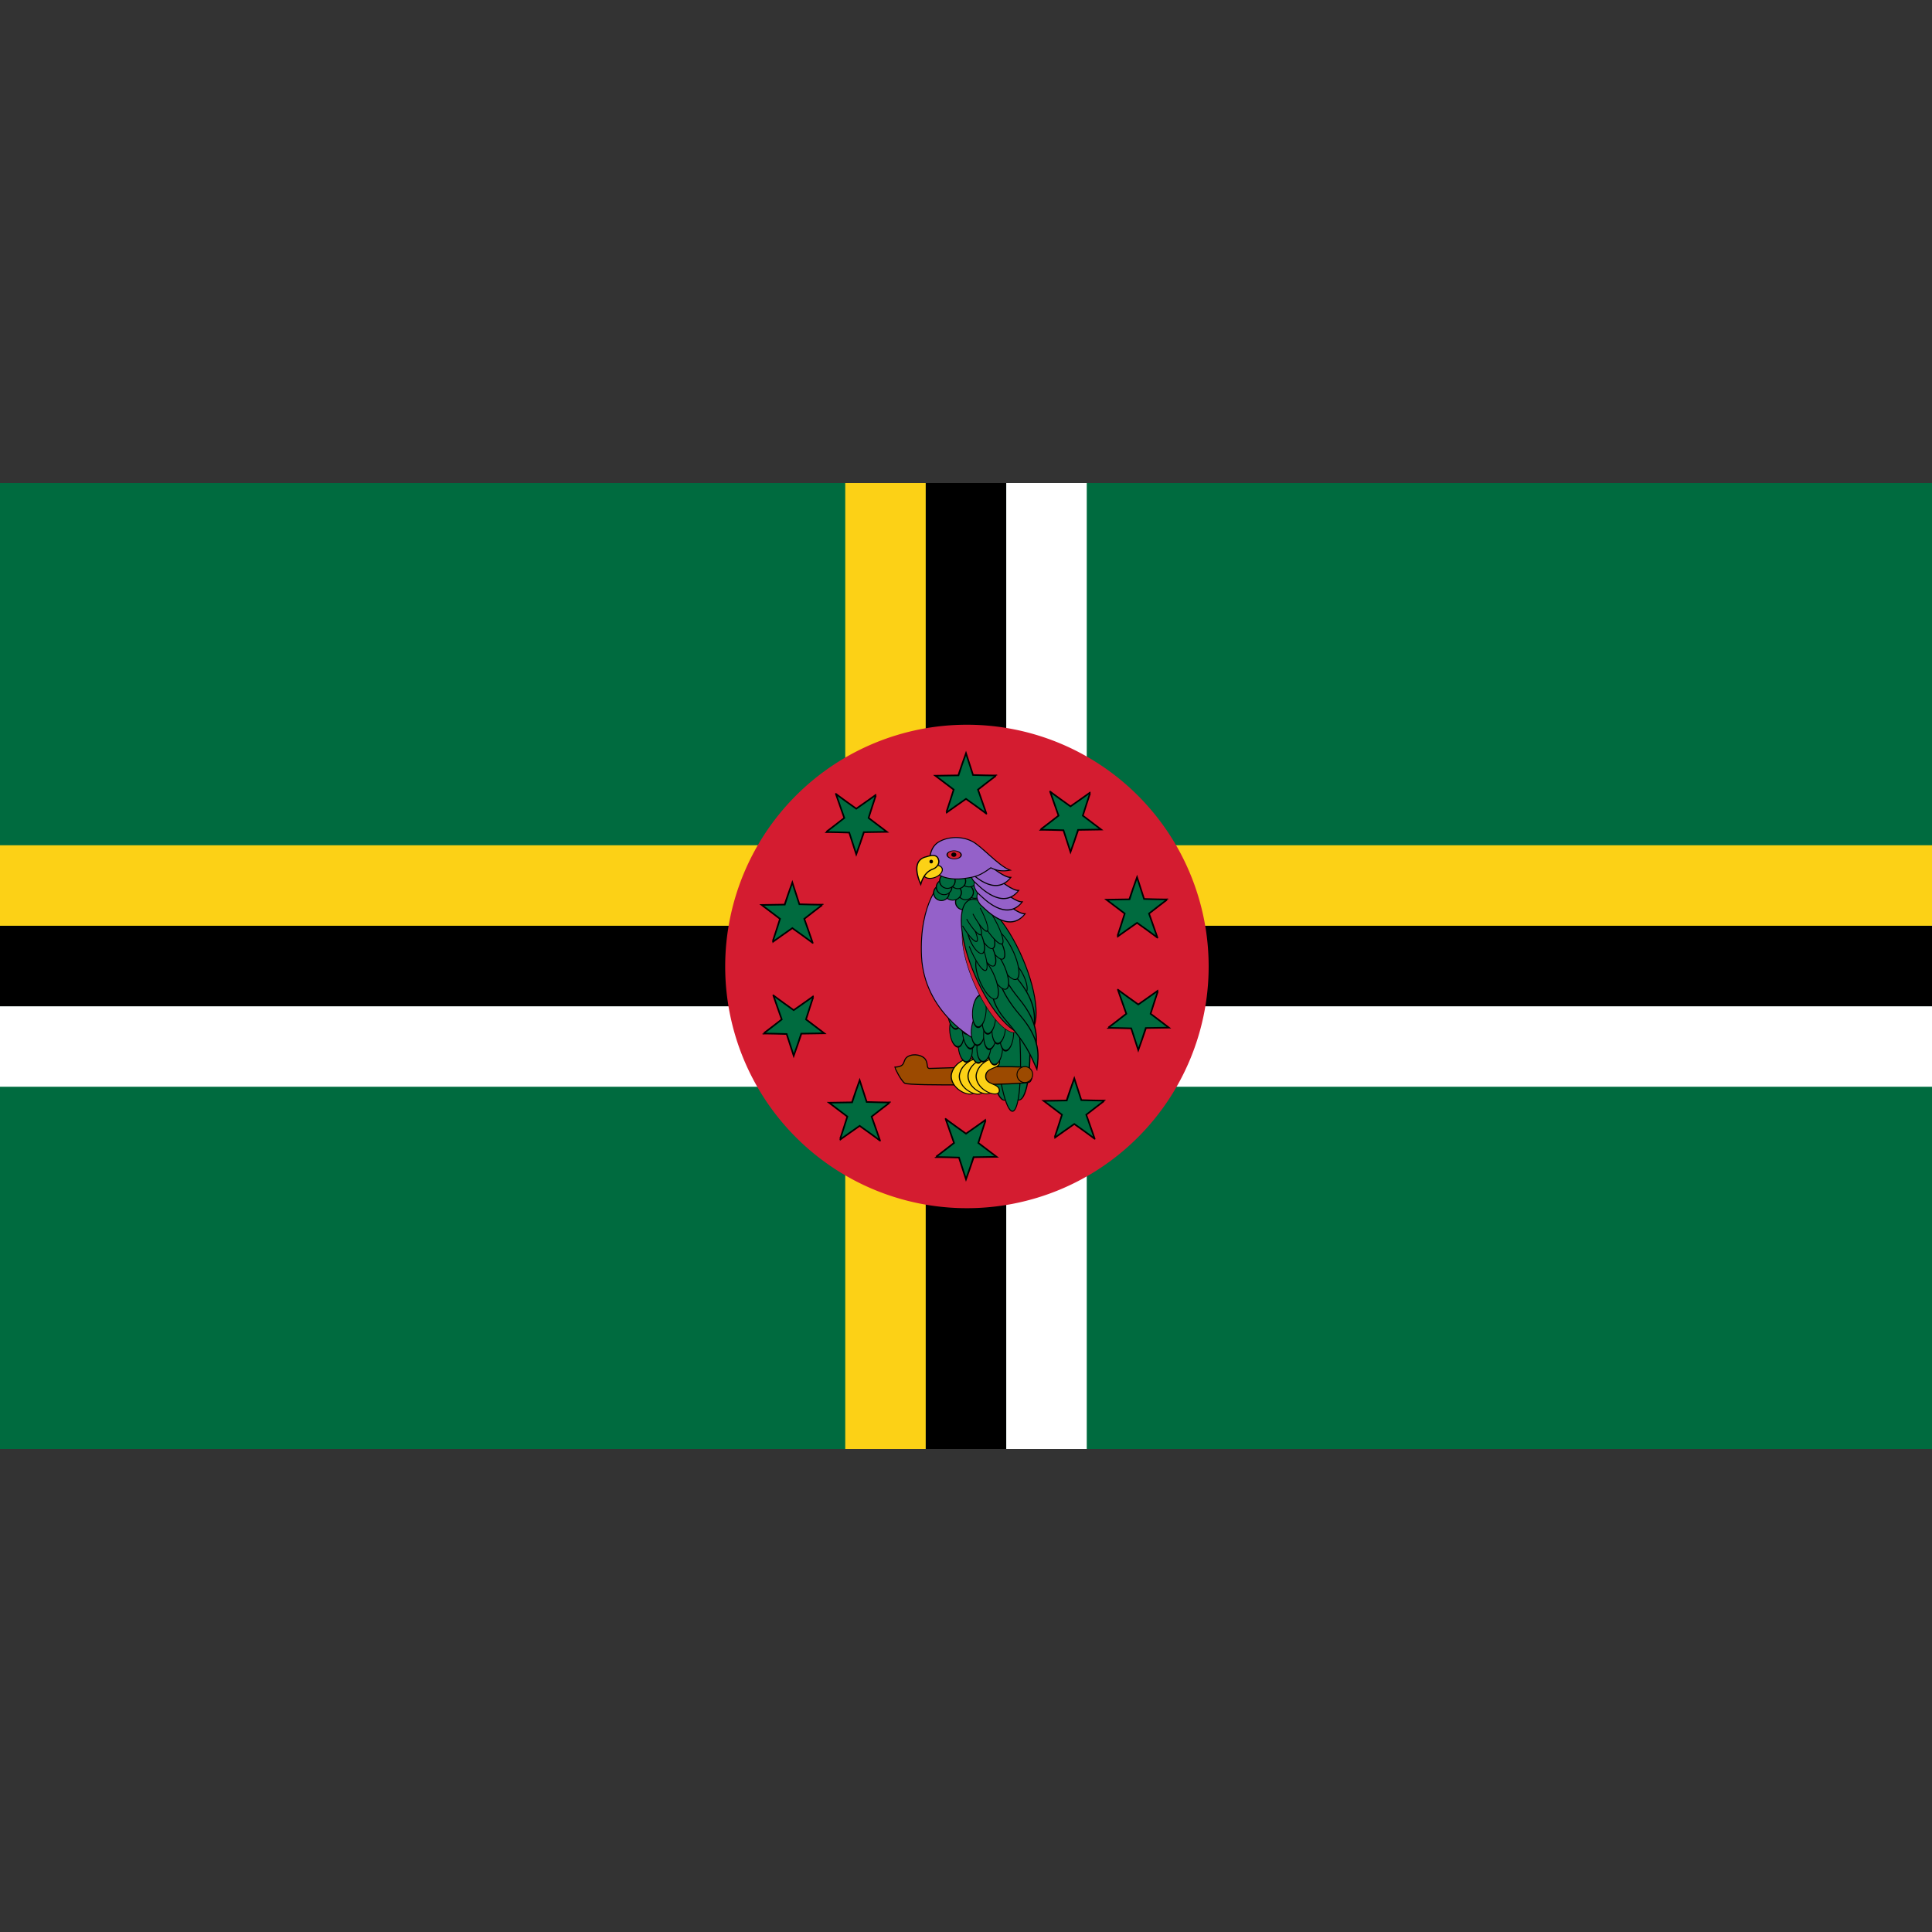 <?xml version="1.0" encoding="UTF-8" standalone="no"?>
<!-- Created with Inkscape (http://www.inkscape.org/) --><svg height="256" id="svg9226" inkscape:output_extension="org.inkscape.output.svg.inkscape" inkscape:version="0.46" sodipodi:docbase="C:\Documents and Settings\Zoran\Desktop" sodipodi:docname="Flag_of_Dominica.svg" sodipodi:version="0.32" version="1.0" width="256" xmlns="http://www.w3.org/2000/svg" xmlns:cc="http://creativecommons.org/ns#" xmlns:dc="http://purl.org/dc/elements/1.1/" xmlns:inkscape="http://www.inkscape.org/namespaces/inkscape" xmlns:rdf="http://www.w3.org/1999/02/22-rdf-syntax-ns#" xmlns:sodipodi="http://sodipodi.sourceforge.net/DTD/sodipodi-0.dtd" xmlns:svg="http://www.w3.org/2000/svg">
  <rect width="100%" height="100%" fill="#333333" stroke="none"/>
  <defs id="defs9228">
    <inkscape:perspective id="perspective2861" inkscape:persp3d-origin="600 : 200 : 1" inkscape:vp_x="0 : 300 : 1" inkscape:vp_y="0 : 1000 : 0" inkscape:vp_z="1200 : 300 : 1" sodipodi:type="inkscape:persp3d"/>
  </defs>
  <sodipodi:namedview bordercolor="#666666" borderopacity="1.0" id="base" inkscape:current-layer="layer1" inkscape:cx="618.30679" inkscape:cy="286.12053" inkscape:document-units="px" inkscape:pageopacity="0.0" inkscape:pageshadow="2" inkscape:window-height="968" inkscape:window-width="1278" inkscape:window-x="0" inkscape:window-y="9" inkscape:zoom="0.99083333" pagecolor="#ffffff" showgrid="true"/>
  <g id="layer1" inkscape:groupmode="layer" inkscape:label="Layer 1">
    <rect height="128" id="rect10982" style="fill:#006b3f;fill-opacity:1;stroke:none;stroke-opacity:1" width="256" x="2.7755576e-17" y="64"/>
    <rect height="10.667" id="rect10984" style="fill:#ffffff;fill-opacity:1;stroke:none;stroke-opacity:1" width="256" x="2.7755576e-17" y="133.333"/>
    <rect height="10.667" id="rect11859" style="fill:#000000;fill-opacity:1;stroke:none;stroke-opacity:1" width="256" x="2.7755576e-17" y="122.667"/>
    <rect height="10.667" id="rect12734" style="fill:#fcd116;fill-opacity:1;stroke:none;stroke-opacity:1" width="256" x="2.7755576e-17" y="112"/>
    <rect height="128" id="rect13609" style="fill:#fcd116;fill-opacity:1;stroke:none;stroke-opacity:1" width="10.667" x="112" y="64"/>
    <rect height="128" id="rect13611" style="fill:#000000;fill-opacity:1;stroke:none;stroke-opacity:1" width="10.667" x="122.667" y="64"/>
    <rect height="128" id="rect14486" style="fill:#ffffff;fill-opacity:1;stroke:none;stroke-opacity:1" width="10.667" x="133.333" y="64"/>
    <path d="M 750.883,300.252 A 150.378,150.378 0 1 1 450.126,300.252 A 150.378,150.378 0 1 1 750.883,300.252 z" id="path15361" sodipodi:cx="600.50464" sodipodi:cy="300.25232" sodipodi:rx="150.37846" sodipodi:ry="150.37846" sodipodi:type="arc" style="fill:#d41c30;fill-opacity:1;stroke:none;stroke-opacity:1" transform="matrix(0.213,0,0,0.213,0.215,64.107)"/>
    <path d="M 126.974,102.74 C 126.974,102.693 128,99.813 128,99.813 L 128.933,102.693 C 128.933,102.693 132.058,102.787 132.058,102.74 C 132.058,102.693 129.586,104.628 129.586,104.628 C 129.586,104.628 130.752,107.932 130.705,107.838 C 130.659,107.744 128,105.855 128,105.855 C 128,105.855 125.295,107.744 125.341,107.744 C 125.388,107.744 126.368,104.628 126.368,104.628 L 123.942,102.787 L 126.974,102.74 z" id="path601" style="font-size:12px;fill:#006b3f;fill-opacity:1;fill-rule:evenodd;stroke:#000000;stroke-width:0.213;stroke-miterlimit:4;stroke-dasharray:none;stroke-opacity:1"/>
    <path d="M 129.026,153.333 C 129.026,153.38 128,156.26 128,156.26 L 127.067,153.38 C 127.067,153.38 123.942,153.286 123.942,153.333 C 123.942,153.38 126.414,151.445 126.414,151.445 C 126.414,151.445 125.248,148.141 125.295,148.235 C 125.341,148.329 128,150.218 128,150.218 C 128,150.218 130.705,148.329 130.659,148.329 C 130.612,148.329 129.632,151.445 129.632,151.445 L 132.058,153.286 L 129.026,153.333 z" id="path16237" style="font-size:12px;fill:#006b3f;fill-opacity:1;fill-rule:evenodd;stroke:#000000;stroke-width:0.213;stroke-miterlimit:4;stroke-dasharray:none;stroke-opacity:1"/>
    <path d="M 142.873,109.964 C 142.873,110.012 141.847,112.891 141.847,112.891 L 140.914,110.012 C 140.914,110.012 137.789,109.917 137.789,109.964 C 137.789,110.012 140.261,108.076 140.261,108.076 C 140.261,108.076 139.095,104.772 139.141,104.866 C 139.188,104.961 141.847,106.849 141.847,106.849 C 141.847,106.849 144.552,104.961 144.505,104.961 C 144.459,104.961 143.479,108.076 143.479,108.076 L 145.904,109.917 L 142.873,109.964 z" id="path16244" style="font-size:12px;fill:#006b3f;fill-opacity:1;fill-rule:evenodd;stroke:#000000;stroke-width:0.213;stroke-miterlimit:4;stroke-dasharray:none;stroke-opacity:1"/>
    <path d="M 151.853,136.215 C 151.853,136.262 150.827,139.142 150.827,139.142 L 149.894,136.262 C 149.894,136.262 146.769,136.168 146.769,136.215 C 146.769,136.262 149.241,134.327 149.241,134.327 C 149.241,134.327 148.075,131.023 148.122,131.117 C 148.169,131.211 150.827,133.1 150.827,133.1 C 150.827,133.1 153.532,131.211 153.486,131.211 C 153.439,131.211 152.46,134.327 152.46,134.327 L 154.885,136.168 L 151.853,136.215 z" id="path16246" style="font-size:12px;fill:#006b3f;fill-opacity:1;fill-rule:evenodd;stroke:#000000;stroke-width:0.213;stroke-miterlimit:4;stroke-dasharray:none;stroke-opacity:1"/>
    <path d="M 106.195,136.965 C 106.195,137.013 105.169,139.892 105.169,139.892 L 104.236,137.013 C 104.236,137.013 101.111,136.918 101.111,136.965 C 101.111,137.013 103.583,135.077 103.583,135.077 C 103.583,135.077 102.417,131.773 102.464,131.867 C 102.51,131.962 105.169,133.85 105.169,133.85 C 105.169,133.85 107.874,131.962 107.827,131.962 C 107.781,131.962 106.801,135.077 106.801,135.077 L 109.227,136.918 L 106.195,136.965 z" id="path16248" style="font-size:12px;fill:#006b3f;fill-opacity:1;fill-rule:evenodd;stroke:#000000;stroke-width:0.213;stroke-miterlimit:4;stroke-dasharray:none;stroke-opacity:1"/>
    <path d="M 114.484,110.271 C 114.484,110.319 113.458,113.198 113.458,113.198 L 112.526,110.319 C 112.526,110.319 109.401,110.224 109.401,110.271 C 109.401,110.319 111.873,108.383 111.873,108.383 C 111.873,108.383 110.707,105.079 110.753,105.173 C 110.8,105.268 113.458,107.156 113.458,107.156 C 113.458,107.156 116.164,105.268 116.117,105.268 C 116.07,105.268 115.091,108.383 115.091,108.383 L 117.516,110.224 L 114.484,110.271 z" id="path16252" style="font-size:12px;fill:#006b3f;fill-opacity:1;fill-rule:evenodd;stroke:#000000;stroke-width:0.213;stroke-miterlimit:4;stroke-dasharray:none;stroke-opacity:1"/>
    <path d="M 103.961,119.864 C 103.961,119.817 104.987,116.938 104.987,116.938 L 105.92,119.817 C 105.92,119.817 109.045,119.911 109.045,119.864 C 109.045,119.817 106.573,121.752 106.573,121.752 C 106.573,121.752 107.739,125.057 107.692,124.962 C 107.646,124.868 104.987,122.98 104.987,122.98 C 104.987,122.98 102.282,124.868 102.329,124.868 C 102.375,124.868 103.355,121.752 103.355,121.752 L 100.929,119.911 L 103.961,119.864 z" id="path16254" style="font-size:12px;fill:#006b3f;fill-opacity:1;fill-rule:evenodd;stroke:#000000;stroke-width:0.213;stroke-miterlimit:4;stroke-dasharray:none;stroke-opacity:1"/>
    <path d="M 112.884,146.066 C 112.884,146.019 113.91,143.14 113.91,143.14 L 114.843,146.019 C 114.843,146.019 117.968,146.114 117.968,146.066 C 117.968,146.019 115.496,147.955 115.496,147.955 C 115.496,147.955 116.662,151.259 116.615,151.164 C 116.568,151.07 113.91,149.182 113.91,149.182 C 113.91,149.182 111.205,151.07 111.251,151.07 C 111.298,151.07 112.277,147.955 112.277,147.955 L 109.852,146.114 L 112.884,146.066 z" id="path16256" style="font-size:12px;fill:#006b3f;fill-opacity:1;fill-rule:evenodd;stroke:#000000;stroke-width:0.213;stroke-miterlimit:4;stroke-dasharray:none;stroke-opacity:1"/>
    <path d="M 149.639,119.165 C 149.639,119.118 150.665,116.238 150.665,116.238 L 151.597,119.118 C 151.597,119.118 154.722,119.212 154.722,119.165 C 154.722,119.118 152.25,121.053 152.25,121.053 C 152.25,121.053 153.416,124.357 153.37,124.263 C 153.323,124.169 150.665,122.28 150.665,122.28 C 150.665,122.28 147.959,124.169 148.006,124.169 C 148.053,124.169 149.032,121.053 149.032,121.053 L 146.607,119.212 L 149.639,119.165 z" id="path16258" style="font-size:12px;fill:#006b3f;fill-opacity:1;fill-rule:evenodd;stroke:#000000;stroke-width:0.213;stroke-miterlimit:4;stroke-dasharray:none;stroke-opacity:1"/>
    <path d="M 141.323,145.82 C 141.323,145.773 142.349,142.893 142.349,142.893 L 143.282,145.773 C 143.282,145.773 146.407,145.867 146.407,145.82 C 146.407,145.773 143.935,147.708 143.935,147.708 C 143.935,147.708 145.101,151.012 145.054,150.918 C 145.007,150.823 142.349,148.935 142.349,148.935 C 142.349,148.935 139.644,150.823 139.69,150.823 C 139.737,150.823 140.716,147.708 140.716,147.708 L 138.291,145.867 L 141.323,145.82 z" id="path16260" style="font-size:12px;fill:#006b3f;fill-opacity:1;fill-rule:evenodd;stroke:#000000;stroke-width:0.213;stroke-miterlimit:4;stroke-dasharray:none;stroke-opacity:1"/>
    <rect height="0" id="rect600" style="font-size:12px;fill:#009543;fill-rule:evenodd;stroke-width:1pt" width="0.153" x="106.47" y="121.028"/>
    <rect height="0" id="rect628" style="font-size:12px;fill:#009543;fill-rule:evenodd;stroke-width:1pt" width="0.153" x="134.017" y="140.421"/>
    <rect height="0" id="rect634" style="font-size:12px;fill:#009543;fill-rule:evenodd;stroke-width:1pt" width="0.153" x="125.989" y="171.201"/>
    <rect height="0" id="rect640" style="font-size:12px;fill:#009543;fill-rule:evenodd;stroke-width:1pt" width="0.153" x="87.475" y="171.201"/>
    <rect height="0" id="rect646" style="font-size:12px;fill:#009543;fill-rule:evenodd;stroke-width:1pt" width="0.153" x="80.441" y="139.627"/>
    <rect height="0" id="rect652" style="font-size:12px;fill:#009543;fill-rule:evenodd;stroke-width:1pt" transform="scale(-1,-1)" width="0.153" x="-164.815" y="-82.367"/>
    <rect height="0" id="rect599" style="font-size:12px;fill:#009543;fill-rule:evenodd;stroke-width:1pt" transform="scale(-1,-1)" width="0.153" x="-175.874" y="-112.446"/>
    <rect height="0" id="rect607" style="font-size:12px;fill:#009543;fill-rule:evenodd;stroke-width:1pt" transform="scale(-1,-1)" width="0.153" x="-148.449" y="-134.452"/>
    <rect height="0" id="rect613" style="font-size:12px;fill:#009543;fill-rule:evenodd;stroke-width:1pt" transform="scale(-1,-1)" width="0.153" x="-122.683" y="-112.446"/>
    <rect height="0" id="rect619" style="font-size:12px;fill:#009543;fill-rule:evenodd;stroke-width:1pt" transform="scale(-1,-1)" width="0.153" x="-132.193" y="-82.809"/>
    <g id="g13518" transform="matrix(0.269,0,0,0.269,-6.645,60.59)">
      <g id="g1112" style="font-size:12px" transform="translate(7.404,348.726)">
        <g id="g1014" transform="matrix(0.164,-1.627543e-2,1.182242e-2,0.184,429.835,-215.628)">
          <ellipse cx="680.206" cy="586.126" id="path1011" rx="30.805" ry="189.825" sodipodi:cx="680.20569" sodipodi:cy="586.12573" sodipodi:rx="30.804932" sodipodi:ry="189.82486" style="fill:#006b3f;fill-opacity:1;fill-rule:evenodd;stroke:#000000;stroke-width:2.5" transform="matrix(1.405,-5.812161e-3,8.166948e-3,1,-534.287,263.723)"/>
          <ellipse cx="680.206" cy="586.126" id="path1012" rx="30.805" ry="189.825" sodipodi:cx="680.20569" sodipodi:cy="586.12573" sodipodi:rx="30.804932" sodipodi:ry="189.82486" style="fill:#006b3f;fill-opacity:1;fill-rule:evenodd;stroke:#000000;stroke-width:2.5" transform="matrix(1.486,-5.812161e-3,8.637901e-3,1,-547.218,267.054)"/>
          <ellipse cx="680.206" cy="586.126" id="path1013" rx="30.805" ry="189.825" sodipodi:cx="680.20569" sodipodi:cy="586.12573" sodipodi:rx="30.804932" sodipodi:ry="189.82486" style="fill:#006b3f;fill-opacity:1;fill-rule:evenodd;stroke:#000000;stroke-width:2.5" transform="matrix(1.189,-6.423977e-3,6.911065e-3,1.105,-364.929,214.098)"/>
        </g>
        <g id="g1105" transform="translate(72.865,-9.797)">
          <path d="M 238.342,971.79 C 268.314,970.125 254.993,955.138 269.979,946.813 C 284.965,938.487 306.612,943.483 313.272,953.473 C 319.933,963.464 314.938,973.455 323.263,973.455 C 331.589,973.455 557.819,960.78 566.144,969.106 C 574.47,977.431 576.135,994.083 567.809,1000.74 C 559.484,1007.4 273.309,1015.08 263.319,1008.42 C 253.328,1001.76 238.342,973.455 238.342,971.79 z" id="path1010" style="fill:#9c4a00;fill-opacity:1;fill-rule:evenodd;stroke:#000000;stroke-width:2.505" transform="matrix(0.202,3.486294e-3,-3.936657e-3,0.214,340.864,-247.311)"/>
          <path d="M 529.59,405.459 C 529.59,445.442 575.152,433.338 576.4,466.708 C 575.676,502.116 499.694,470.175 497.765,405.459 C 499.694,340.743 572.872,307.53 574.47,344.448 C 575.716,375.134 529.59,365.476 529.59,405.459 z" id="path1506" style="fill:#fcd116;fill-opacity:1;fill-rule:evenodd;stroke:#000000;stroke-width:3.853" transform="matrix(0.148,1.951432e-3,-2.754835e-3,0.115,340.422,-81.691)"/>
          <path d="M 529.59,405.459 C 529.59,445.442 575.152,433.338 576.4,466.708 C 575.676,502.116 499.694,470.175 497.765,405.459 C 499.694,340.743 572.872,307.53 574.47,344.448 C 575.716,375.134 529.59,365.476 529.59,405.459 z" id="path1507" style="fill:#fcd116;fill-opacity:1;fill-rule:evenodd;stroke:#000000;stroke-width:3.853" transform="matrix(0.148,1.951432e-3,-2.754835e-3,0.115,344.42,-81.638)"/>
          <path d="M 529.59,405.459 C 529.59,445.442 575.152,433.338 576.4,466.708 C 575.676,502.116 499.694,470.175 497.765,405.459 C 499.694,340.743 572.872,307.53 574.47,344.448 C 575.716,375.134 529.59,365.476 529.59,405.459 z" id="path1508" style="fill:#fcd116;fill-opacity:1;fill-rule:evenodd;stroke:#000000;stroke-width:3.853" transform="matrix(0.148,1.951432e-3,-2.754835e-3,0.115,348.709,-81.8)"/>
          <path d="M 529.59,405.459 C 529.59,445.442 575.152,433.338 576.4,466.708 C 575.676,502.116 499.694,470.175 497.765,405.459 C 499.694,340.743 572.872,307.53 574.47,344.448 C 575.716,375.134 529.59,365.476 529.59,405.459 z" id="path1509" style="fill:#fcd116;fill-opacity:1;fill-rule:evenodd;stroke:#000000;stroke-width:3.853" transform="matrix(0.148,1.951432e-3,-2.754835e-3,0.115,352.707,-81.747)"/>
          <ellipse cx="478.382" cy="-41.086" id="path1091" rx="3.534" ry="3.403" sodipodi:cx="478.38174" sodipodi:cy="-41.085754" sodipodi:rx="3.533875" sodipodi:ry="3.402977" style="fill:#9c4a00;fill-opacity:1;fill-rule:evenodd;stroke:#000000;stroke-width:0.399" transform="matrix(1.095,1.648336e-2,-2.428555e-2,1.154,-75.571,4.678)"/>
        </g>
        <g id="g1048" transform="matrix(0.995,-0.101,0.101,0.995,66.684,66.338)">
          <ellipse cx="427.106" cy="904.998" id="path1049" rx="20.814" ry="24.144" sodipodi:cx="427.1059" sodipodi:cy="904.99817" sodipodi:rx="20.814133" sodipodi:ry="24.144409" style="fill:#006b3f;fill-opacity:1;fill-rule:evenodd;stroke:#000000;stroke-width:2.5" transform="matrix(0.166,-8.072795e-3,1.687537e-3,0.315,369.8,-361.654)"/>
          <ellipse cx="427.106" cy="904.998" id="path1050" rx="20.814" ry="24.144" sodipodi:cx="427.1059" sodipodi:cy="904.99817" sodipodi:rx="20.814133" sodipodi:ry="24.144409" style="fill:#006b3f;fill-opacity:1;fill-rule:evenodd;stroke:#000000;stroke-width:2.5" transform="matrix(0.166,-8.072795e-3,1.687537e-3,0.315,364.041,-362.701)"/>
          <ellipse cx="427.106" cy="904.998" id="path1052" rx="20.814" ry="24.144" sodipodi:cx="427.1059" sodipodi:cy="904.99817" sodipodi:rx="20.814133" sodipodi:ry="24.144409" style="fill:#006b3f;fill-opacity:1;fill-rule:evenodd;stroke:#000000;stroke-width:2.5" transform="matrix(0.166,-8.072776e-3,1.687537e-3,0.315,360.638,-370.554)"/>
          <ellipse cx="427.106" cy="904.998" id="path1053" rx="20.814" ry="24.144" sodipodi:cx="427.1059" sodipodi:cy="904.99817" sodipodi:rx="20.814133" sodipodi:ry="24.144409" style="fill:#006b3f;fill-opacity:1;fill-rule:evenodd;stroke:#000000;stroke-width:2.5" transform="matrix(0.16,-8.905569e-3,1.623691e-3,0.348,369.299,-399.352)"/>
          <ellipse cx="427.106" cy="904.998" id="path1054" rx="20.814" ry="24.144" sodipodi:cx="427.1059" sodipodi:cy="904.99817" sodipodi:rx="20.814133" sodipodi:ry="24.144409" style="fill:#009543;fill-rule:evenodd;stroke:#000000;stroke-width:2.5" transform="matrix(0.16,-8.350374e-3,1.623691e-3,0.326,377.41,-379.072)"/>
          <ellipse cx="427.106" cy="904.998" id="path1055" rx="20.814" ry="24.144" sodipodi:cx="427.1059" sodipodi:cy="904.99817" sodipodi:rx="20.814133" sodipodi:ry="24.144409" style="fill:#009543;fill-rule:evenodd;stroke:#000000;stroke-width:2.5" transform="matrix(0.16,-8.350374e-3,1.623691e-3,0.326,373.222,-382.214)"/>
          <ellipse cx="427.106" cy="904.998" id="path1056" rx="20.814" ry="24.144" sodipodi:cx="427.1059" sodipodi:cy="904.99817" sodipodi:rx="20.814133" sodipodi:ry="24.144409" style="fill:#009543;fill-rule:evenodd;stroke:#000000;stroke-width:2.5" transform="matrix(0.16,-8.350374e-3,1.623691e-3,0.326,367.987,-386.664)"/>
          <ellipse cx="427.106" cy="904.998" id="path1057" rx="20.814" ry="24.144" sodipodi:cx="427.1059" sodipodi:cy="904.99817" sodipodi:rx="20.814133" sodipodi:ry="24.144409" style="fill:#006b3f;fill-opacity:1;fill-rule:evenodd;stroke:#000000;stroke-width:2.5" transform="matrix(0.16,-8.350374e-3,1.623691e-3,0.326,363.013,-389.543)"/>
        </g>
        <path d="M 173.174,346.347 C 173.174,346.347 118.976,411.24 151.922,555.162 C 185.88,699.752 330.887,744.945 330.887,744.945 C 330.887,744.945 357.383,697.522 332.613,580.904 C 292.65,411.061 216.467,346.347 216.467,346.347 L 173.174,346.347 z" id="path851" style="fill:#9461c9;fill-opacity:1;fill-rule:evenodd;stroke:#000000;stroke-width:2.5" transform="matrix(0.177,3.219125e-2,-3.142231e-2,0.182,461.788,-208.612)"/>
        <g id="g1026" transform="matrix(0.997,7.791016e-2,-7.791016e-2,0.997,60.532,-11.76)">
          <ellipse cx="427.106" cy="904.998" id="path1025" rx="20.814" ry="24.144" sodipodi:cx="427.1059" sodipodi:cy="904.99817" sodipodi:rx="20.814133" sodipodi:ry="24.144409" style="fill:#006b3f;fill-opacity:1;fill-rule:evenodd;stroke:#000000;stroke-width:2.5" transform="matrix(0.166,-8.072795e-3,1.687537e-3,0.315,369.8,-361.654)"/>
          <ellipse cx="427.106" cy="904.998" id="path1017" rx="20.814" ry="24.144" sodipodi:cx="427.1059" sodipodi:cy="904.99817" sodipodi:rx="20.814133" sodipodi:ry="24.144409" style="fill:#006b3f;fill-opacity:1;fill-rule:evenodd;stroke:#000000;stroke-width:2.5" transform="matrix(0.166,-8.072795e-3,1.687537e-3,0.315,364.041,-362.701)"/>
          <ellipse cx="427.106" cy="904.998" id="path1016" rx="20.814" ry="24.144" sodipodi:cx="427.1059" sodipodi:cy="904.99817" sodipodi:rx="20.814133" sodipodi:ry="24.144409" style="fill:#006b3f;fill-opacity:1;fill-rule:evenodd;stroke:#000000;stroke-width:2.5" transform="matrix(0.166,-8.072776e-3,1.687537e-3,0.315,360.638,-370.554)"/>
          <ellipse cx="427.106" cy="904.998" id="path1018" rx="20.814" ry="24.144" sodipodi:cx="427.1059" sodipodi:cy="904.99817" sodipodi:rx="20.814133" sodipodi:ry="24.144409" style="fill:#006b3f;fill-opacity:1;fill-rule:evenodd;stroke:#000000;stroke-width:2.5" transform="matrix(0.16,-8.905569e-3,1.623691e-3,0.348,369.299,-399.352)"/>
          <ellipse cx="427.106" cy="904.998" id="path1020" rx="20.814" ry="24.144" sodipodi:cx="427.1059" sodipodi:cy="904.99817" sodipodi:rx="20.814133" sodipodi:ry="24.144409" style="fill:#006b3f;fill-opacity:1;fill-rule:evenodd;stroke:#000000;stroke-width:2.5" transform="matrix(0.16,-8.350374e-3,1.623691e-3,0.326,377.41,-379.072)"/>
          <ellipse cx="427.106" cy="904.998" id="path1019" rx="20.814" ry="24.144" sodipodi:cx="427.1059" sodipodi:cy="904.99817" sodipodi:rx="20.814133" sodipodi:ry="24.144409" style="fill:#006b3f;fill-opacity:1;fill-rule:evenodd;stroke:#000000;stroke-width:2.5" transform="matrix(0.16,-8.350374e-3,1.623691e-3,0.326,373.222,-382.214)"/>
          <ellipse cx="427.106" cy="904.998" id="path1005" rx="20.814" ry="24.144" sodipodi:cx="427.1059" sodipodi:cy="904.99817" sodipodi:rx="20.814133" sodipodi:ry="24.144409" style="fill:#006b3f;fill-opacity:1;fill-rule:evenodd;stroke:#000000;stroke-width:2.5" transform="matrix(0.16,-8.350374e-3,1.623691e-3,0.326,367.987,-386.664)"/>
          <ellipse cx="427.106" cy="904.998" id="path988" rx="20.814" ry="24.144" sodipodi:cx="427.1059" sodipodi:cy="904.99817" sodipodi:rx="20.814133" sodipodi:ry="24.144409" style="fill:#006b3f;fill-opacity:1;fill-rule:evenodd;stroke:#000000;stroke-width:2.5" transform="matrix(0.16,-8.350374e-3,1.623691e-3,0.326,363.013,-389.543)"/>
        </g>
        <ellipse cx="624.424" cy="606.107" id="path985" rx="58.28" ry="186.495" sodipodi:cx="624.42383" sodipodi:cy="606.1073" sodipodi:rx="58.279541" sodipodi:ry="186.49458" style="fill:#d41c30;fill-opacity:1;fill-rule:evenodd;stroke:#000000;stroke-width:1pt" transform="matrix(0.157,-6.062813e-2,6.364226e-2,0.148,369.613,-145.055)"/>
        <g id="g1072" transform="matrix(1,1.780211e-2,-1.780211e-2,1,-34.814,-4.628)">
          <ellipse cx="218.132" cy="356.754" id="path872" rx="10.823" ry="12.905" sodipodi:cx="218.13208" sodipodi:cy="356.75403" sodipodi:rx="10.823341" sodipodi:ry="12.90477" style="fill:#009543;fill-rule:evenodd;stroke:#000000;stroke-width:1.463" transform="matrix(0.395,0,0,0.293,445.072,-230.526)"/>
          <ellipse cx="218.132" cy="356.754" id="path888" rx="10.823" ry="12.905" sodipodi:cx="218.13208" sodipodi:cy="356.75403" sodipodi:rx="10.823341" sodipodi:ry="12.90477" style="fill:#009543;fill-rule:evenodd;stroke:#000000;stroke-width:1.546" transform="matrix(0.354,0,0,0.293,457.174,-235.922)"/>
          <ellipse cx="218.132" cy="356.754" id="path887" rx="10.823" ry="12.905" sodipodi:cx="218.13208" sodipodi:cy="356.75403" sodipodi:rx="10.823341" sodipodi:ry="12.90477" style="fill:#009543;fill-rule:evenodd;stroke:#000000;stroke-width:1.546" transform="matrix(0.354,0,0,0.293,452.004,-235.922)"/>
          <ellipse cx="218.132" cy="356.754" id="path879" rx="10.823" ry="12.905" sodipodi:cx="218.13208" sodipodi:cy="356.75403" sodipodi:rx="10.823341" sodipodi:ry="12.90477" style="fill:#006b3f;fill-opacity:1;fill-rule:evenodd;stroke:#000000;stroke-width:1.56" transform="matrix(0.371,0,0,0.275,449.481,-233.461)"/>
          <ellipse cx="218.132" cy="356.754" id="path878" rx="10.823" ry="12.905" sodipodi:cx="218.13208" sodipodi:cy="356.75403" sodipodi:rx="10.823341" sodipodi:ry="12.90477" style="fill:#006b3f;fill-opacity:1;fill-rule:evenodd;stroke:#000000;stroke-width:1.56" transform="matrix(0.371,0,0,0.275,448.946,-237.932)"/>
          <ellipse cx="218.132" cy="356.754" id="path867" rx="10.823" ry="12.905" sodipodi:cx="218.13208" sodipodi:cy="356.75403" sodipodi:rx="10.823341" sodipodi:ry="12.90477" style="fill:#006b3f;fill-opacity:1;fill-rule:evenodd;stroke:#000000;stroke-width:1.546" transform="matrix(0.354,0,0,0.293,447.013,-238.852)"/>
          <ellipse cx="218.132" cy="356.754" id="path877" rx="10.823" ry="12.905" sodipodi:cx="218.13208" sodipodi:cy="356.75403" sodipodi:rx="10.823341" sodipodi:ry="12.90477" style="fill:#006b3f;fill-opacity:1;fill-rule:evenodd;stroke:#000000;stroke-width:1.562" transform="matrix(0.354,0,0,0.287,448.082,-241.577)"/>
          <ellipse cx="218.132" cy="356.754" id="path876" rx="10.823" ry="12.905" sodipodi:cx="218.13208" sodipodi:cy="356.75403" sodipodi:rx="10.823341" sodipodi:ry="12.90477" style="fill:#006b3f;fill-opacity:1;fill-rule:evenodd;stroke:#000000;stroke-width:1.463" transform="matrix(0.395,0,0,0.293,432.772,-243.477)"/>
          <ellipse cx="218.132" cy="356.754" id="path874" rx="10.823" ry="12.905" sodipodi:cx="218.13208" sodipodi:cy="356.75403" sodipodi:rx="10.823341" sodipodi:ry="12.90477" style="fill:#006b3f;fill-opacity:1;fill-rule:evenodd;stroke:#000000;stroke-width:1.56" transform="matrix(0.371,0,0,0.275,445.916,-243.482)"/>
          <ellipse cx="218.132" cy="356.754" id="path873" rx="10.823" ry="12.905" sodipodi:cx="218.13208" sodipodi:cy="356.75403" sodipodi:rx="10.823341" sodipodi:ry="12.90477" style="fill:#006b3f;fill-opacity:1;fill-rule:evenodd;stroke:#000000;stroke-width:1.562" transform="matrix(0.354,0,0,0.287,444.161,-246.973)"/>
          <ellipse cx="218.132" cy="356.754" id="path871" rx="10.823" ry="12.905" sodipodi:cx="218.13208" sodipodi:cy="356.75403" sodipodi:rx="10.823341" sodipodi:ry="12.90477" style="fill:#006b3f;fill-opacity:1;fill-rule:evenodd;stroke:#000000;stroke-width:1.546" transform="matrix(0.354,0,0,0.293,436.139,-243.169)"/>
          <ellipse cx="218.132" cy="356.754" id="path1070" rx="10.823" ry="12.905" sodipodi:cx="218.13208" sodipodi:cy="356.75403" sodipodi:rx="10.823341" sodipodi:ry="12.90477" style="fill:#006b3f;fill-opacity:1;fill-rule:evenodd;stroke:#000000;stroke-width:1.562" transform="matrix(0.354,0,0,0.287,437.42,-243.878)"/>
          <ellipse cx="218.132" cy="356.754" id="path869" rx="10.823" ry="12.905" sodipodi:cx="218.13208" sodipodi:cy="356.75403" sodipodi:rx="10.823341" sodipodi:ry="12.90477" style="fill:#006b3f;fill-opacity:1;fill-rule:evenodd;stroke:#000000;stroke-width:1.562" transform="matrix(0.354,0,0,0.287,438.991,-247.02)"/>
        </g>
        <g id="g946" transform="matrix(0.18,-4.521057e-3,4.192619e-3,0.185,420.986,-216.802)">
          <ellipse cx="528.679" cy="564.479" id="path889" rx="67.438" ry="205.644" sodipodi:cx="528.67889" sodipodi:cy="564.479" sodipodi:rx="67.437759" sodipodi:ry="205.6436" style="fill:#006b3f;fill-opacity:1;fill-rule:evenodd;stroke:#000000;stroke-width:2.545" transform="matrix(0.976,-0.308,0.363,0.874,-245.806,324.397)"/>
          <ellipse cx="528.679" cy="646.07" id="path894" rx="13.321" ry="40.796" sodipodi:cx="528.67883" sodipodi:cy="646.07043" sodipodi:rx="13.321075" sodipodi:ry="40.795685" style="fill:#006b3f;fill-opacity:1;fill-rule:evenodd;stroke:#000000;stroke-width:2.5" transform="matrix(0.918,-0.397,0.397,0.918,-210.483,304.488)"/>
          <path d="M 139.87,643.988 C 139.87,701.665 121.115,730.159 105.319,754.303 C 112.836,721.833 118.224,701.666 118.224,643.989 C 118.224,586.312 147.803,558.652 158.603,542 C 154.417,558.652 139.87,586.312 139.87,643.988 z" id="path893" style="fill:#006b3f;fill-opacity:1;fill-rule:evenodd;stroke:#000000;stroke-width:1.533" transform="matrix(1.883,-0.456,0.953,1.182,-352.255,-10.02)"/>
          <path d="M 139.87,643.988 C 139.87,701.665 121.115,730.159 105.319,754.303 C 112.836,721.833 118.224,701.666 118.224,643.989 C 118.224,586.312 147.803,558.652 158.603,542 C 154.417,558.652 139.87,586.312 139.87,643.988 z" id="path892" style="fill:#006b3f;fill-opacity:1;fill-rule:evenodd;stroke:#000000;stroke-width:1.533" transform="matrix(1.883,-0.456,0.953,1.182,-348.423,44.058)"/>
          <path d="M 139.87,643.988 C 139.87,701.665 121.115,730.159 105.319,754.303 C 112.836,721.833 118.224,701.666 118.224,643.989 C 118.224,586.312 147.803,558.652 158.603,542 C 154.417,558.652 139.87,586.312 139.87,643.988 z" id="path891" style="fill:#006b3f;fill-opacity:1;fill-rule:evenodd;stroke:#000000;stroke-width:1.533" transform="matrix(1.873,-0.495,0.978,1.162,-361.924,105.783)"/>
          <ellipse cx="528.679" cy="646.07" id="path895" rx="13.321" ry="40.796" sodipodi:cx="528.67883" sodipodi:cy="646.07043" sodipodi:rx="13.321075" sodipodi:ry="40.795685" style="fill:#006b3f;fill-opacity:1;fill-rule:evenodd;stroke:#000000;stroke-width:1.389" transform="matrix(1.81,-0.401,0.699,1.635,-915.63,-221.014)"/>
          <ellipse cx="528.679" cy="646.07" id="path896" rx="13.321" ry="40.796" sodipodi:cx="528.67883" sodipodi:cy="646.07043" sodipodi:rx="13.321075" sodipodi:ry="40.795685" style="fill:#006b3f;fill-opacity:1;fill-rule:evenodd;stroke:#000000;stroke-width:1.64" transform="matrix(1.626,-0.231,0.542,1.353,-739.489,-91.775)"/>
          <ellipse cx="528.679" cy="646.07" id="path897" rx="13.321" ry="40.796" sodipodi:cx="528.67883" sodipodi:cy="646.07043" sodipodi:rx="13.321075" sodipodi:ry="40.795685" style="fill:#006b3f;fill-opacity:1;fill-rule:evenodd;stroke:#000000;stroke-width:1.64" transform="matrix(1.63,-0.197,0.513,1.364,-750.621,-91.826)"/>
          <ellipse cx="528.679" cy="646.07" id="path898" rx="13.321" ry="40.796" sodipodi:cx="528.67883" sodipodi:cy="646.07043" sodipodi:rx="13.321075" sodipodi:ry="40.795685" style="fill:#006b3f;fill-opacity:1;fill-rule:evenodd;stroke:#000000;stroke-width:2.097" transform="matrix(1.314,-0.201,0.469,1.01,-531.056,47.568)"/>
          <ellipse cx="528.679" cy="646.07" id="path899" rx="13.321" ry="40.796" sodipodi:cx="528.67883" sodipodi:cy="646.07043" sodipodi:rx="13.321075" sodipodi:ry="40.795685" style="fill:#006b3f;fill-opacity:1;fill-rule:evenodd;stroke:#000000;stroke-width:2.097" transform="matrix(1.326,-0.13,0.403,1.033,-517.869,12.211)"/>
          <path d="M 145.698,569.474 C 145.698,603.48 138.986,631.084 130.713,631.084 C 122.441,631.084 115.727,603.48 115.727,569.474" id="path945" style="fill:#006b3f;fill-opacity:1;fill-rule:evenodd;stroke:#000000;stroke-width:2.086" transform="matrix(1.025,-0.493,0.464,1.177,12.767,-14.519)"/>
          <ellipse cx="528.679" cy="646.07" id="path902" rx="13.321" ry="40.796" sodipodi:cx="528.67883" sodipodi:cy="646.07043" sodipodi:rx="13.321075" sodipodi:ry="40.795685" style="fill:#006b3f;fill-opacity:1;fill-rule:evenodd;stroke:#000000;stroke-width:2.097" transform="matrix(1.326,-0.13,0.403,1.033,-519.534,-34.412)"/>
          <ellipse cx="528.679" cy="646.07" id="path903" rx="13.321" ry="40.796" sodipodi:cx="528.67883" sodipodi:cy="646.07043" sodipodi:rx="13.321075" sodipodi:ry="40.795685" style="fill:#006b3f;fill-opacity:1;fill-rule:evenodd;stroke:#000000;stroke-width:2.097" transform="matrix(1.329,-0.105,0.38,1.04,-533.975,-40.121)"/>
          <path d="M 145.698,569.474 C 145.698,603.48 138.986,631.084 130.713,631.084 C 122.441,631.084 115.727,603.48 115.727,569.474" id="path909" style="fill:#006b3f;fill-opacity:1;fill-rule:evenodd;stroke:#000000;stroke-width:2.88" transform="matrix(0.672,-0.472,0.459,0.799,39.486,143.278)"/>
          <path d="M 145.698,569.474 C 145.698,603.48 138.986,631.084 130.713,631.084 C 122.441,631.084 115.727,603.48 115.727,569.474" id="path906" style="fill:#006b3f;fill-opacity:1;fill-rule:evenodd;stroke:#000000;stroke-width:2.88" transform="matrix(0.672,-0.472,0.459,0.799,51.142,125.794)"/>
          <path d="M 145.698,569.474 C 145.698,603.48 138.986,631.084 130.713,631.084 C 122.441,631.084 115.727,603.48 115.727,569.474" id="path907" style="fill:#006b3f;fill-opacity:1;fill-rule:evenodd;stroke:#000000;stroke-width:2.086" transform="matrix(0.937,-0.645,0.64,1.092,-40.198,-10.744)"/>
          <path d="M 145.698,569.474 C 145.698,603.48 138.986,631.084 130.713,631.084 C 122.441,631.084 115.727,603.48 115.727,569.474" id="path908" style="fill:#006b3f;fill-opacity:1;fill-rule:evenodd;stroke:#000000;stroke-width:2.742" transform="matrix(0.672,-0.52,0.459,0.881,68.626,71.179)"/>
        </g>
        <g id="g919" transform="matrix(1.101,0.276,-0.266,0.974,-85.415,-157.902)">
          <path d="M 276.266,345.409 C 263.988,354.583 276.675,370.553 288.288,376.088 C 301.348,383.76 374.891,434.273 424.605,388.087 C 383.81,388.92 305.942,324.904 276.266,345.409 z" id="path875" style="fill:#9461c9;fill-opacity:1;fill-rule:evenodd;stroke:#000000;stroke-width:2.5" transform="matrix(0.134,-3.04485e-2,4.851113e-2,0.217,448.747,-184.915)"/>
          <path d="M 276.266,345.409 C 263.988,354.583 276.675,370.553 288.288,376.088 C 301.348,383.76 374.891,434.273 424.605,388.087 C 383.81,388.92 305.942,324.904 276.266,345.409 z" id="path870" style="fill:#9461c9;fill-opacity:1;fill-rule:evenodd;stroke:#000000;stroke-width:2.5" transform="matrix(0.134,-3.04485e-2,4.851113e-2,0.217,446.204,-190.218)"/>
          <path d="M 276.266,345.409 C 263.988,354.583 276.675,370.553 288.288,376.088 C 301.348,383.76 374.891,434.273 424.605,388.087 C 383.81,388.92 305.942,324.904 276.266,345.409 z" id="path868" style="fill:#9461c9;fill-opacity:1;fill-rule:evenodd;stroke:#000000;stroke-width:2.5" transform="matrix(0.134,-3.04485e-2,4.851113e-2,0.217,443.387,-195.192)"/>
          <path d="M 276.266,345.409 C 263.988,354.583 276.675,370.553 288.288,376.088 C 301.348,383.76 374.891,434.273 424.605,388.087 C 383.81,388.92 305.942,324.904 276.266,345.409 z" id="path866" style="fill:#9461c9;fill-opacity:1;fill-rule:evenodd;stroke:#000000;stroke-width:2.5" transform="matrix(0.134,-3.04485e-2,4.851113e-2,0.217,438.606,-200.441)"/>
        </g>
        <g id="g907" transform="matrix(1,1.780211e-2,-1.780211e-2,1,12.04,10.605)">
          <path d="M 211.167,247.301 C 232.94,235.236 267.785,237.552 290.901,258.466 C 310.261,275.409 336.208,333.66 361.223,351.3 C 340.996,351.319 329.925,345.531 318.982,336.12 C 290.215,351.562 280.855,352.844 255.092,351.752 C 219.211,350.418 192.633,334.098 186.914,311.148 C 180.748,289.344 191.839,258.65 211.167,247.301 z" id="path852" style="fill:#9461c9;fill-opacity:1;fill-rule:evenodd;stroke:#000000;stroke-width:2.5" transform="matrix(0.209,-4.091126e-2,4.730467e-2,0.181,407.805,-213.636)"/>
          <ellipse cx="287.235" cy="323.035" id="path1051" rx="14.154" ry="14.986" sodipodi:cx="287.23499" sodipodi:cy="323.03516" sodipodi:rx="14.15361" sodipodi:ry="14.98616" style="fill:#d41c30;fill-opacity:1;fill-rule:evenodd;stroke:#000000;stroke-width:2.5" transform="matrix(0.245,0,0,0.134,401.821,-215.18)"/>
          <ellipse cx="204.578" cy="348.262" id="path1062" rx="23.254" ry="15.895" sodipodi:cx="204.57761" sodipodi:cy="348.26199" sodipodi:rx="23.254143" sodipodi:ry="15.895233" style="fill:#fcd116;fill-opacity:1;fill-rule:evenodd;stroke:#000000;stroke-width:2.5" transform="matrix(0.194,-7.598685e-2,6.759024e-2,0.173,398.662,-208.062)"/>
          <ellipse cx="283.905" cy="333.858" id="path1059" rx="5.828" ry="5.828" sodipodi:cx="283.90472" sodipodi:cy="333.85846" sodipodi:rx="5.8279572" sodipodi:ry="5.8279419" style="fill-rule:evenodd;stroke-width:1pt" transform="matrix(0.214,0,0,0.185,411.287,-233.741)"/>
          <path d="M 516.796,260.294 C 521.221,278.401 510.122,303.377 483.663,312.903 C 456.888,326.076 437.584,354.734 428.022,400.92 C 380.778,297.65 404.915,252.645 448.622,240.574 C 485.999,226.211 509.042,227.203 516.796,260.294 z" id="path1061" style="fill:#fcd116;fill-opacity:1;fill-rule:evenodd;stroke:#000000;stroke-width:6.56" transform="matrix(9.228922e-2,8.874689e-4,-3.397048e-3,8.481727e-2,417.852,-191.493)"/>
          <ellipse cx="198.985" cy="362.391" id="path1113" rx="4.71" ry="4.71" sodipodi:cx="198.98488" sodipodi:cy="362.39093" sodipodi:rx="4.709702" sodipodi:ry="4.709702" style="fill-rule:evenodd;stroke-width:1pt" transform="matrix(0.187,-1.313064e-2,1.398806e-2,0.191,418.686,-234.977)"/>
        </g>
      </g>
    </g>
  </g>
</svg>
